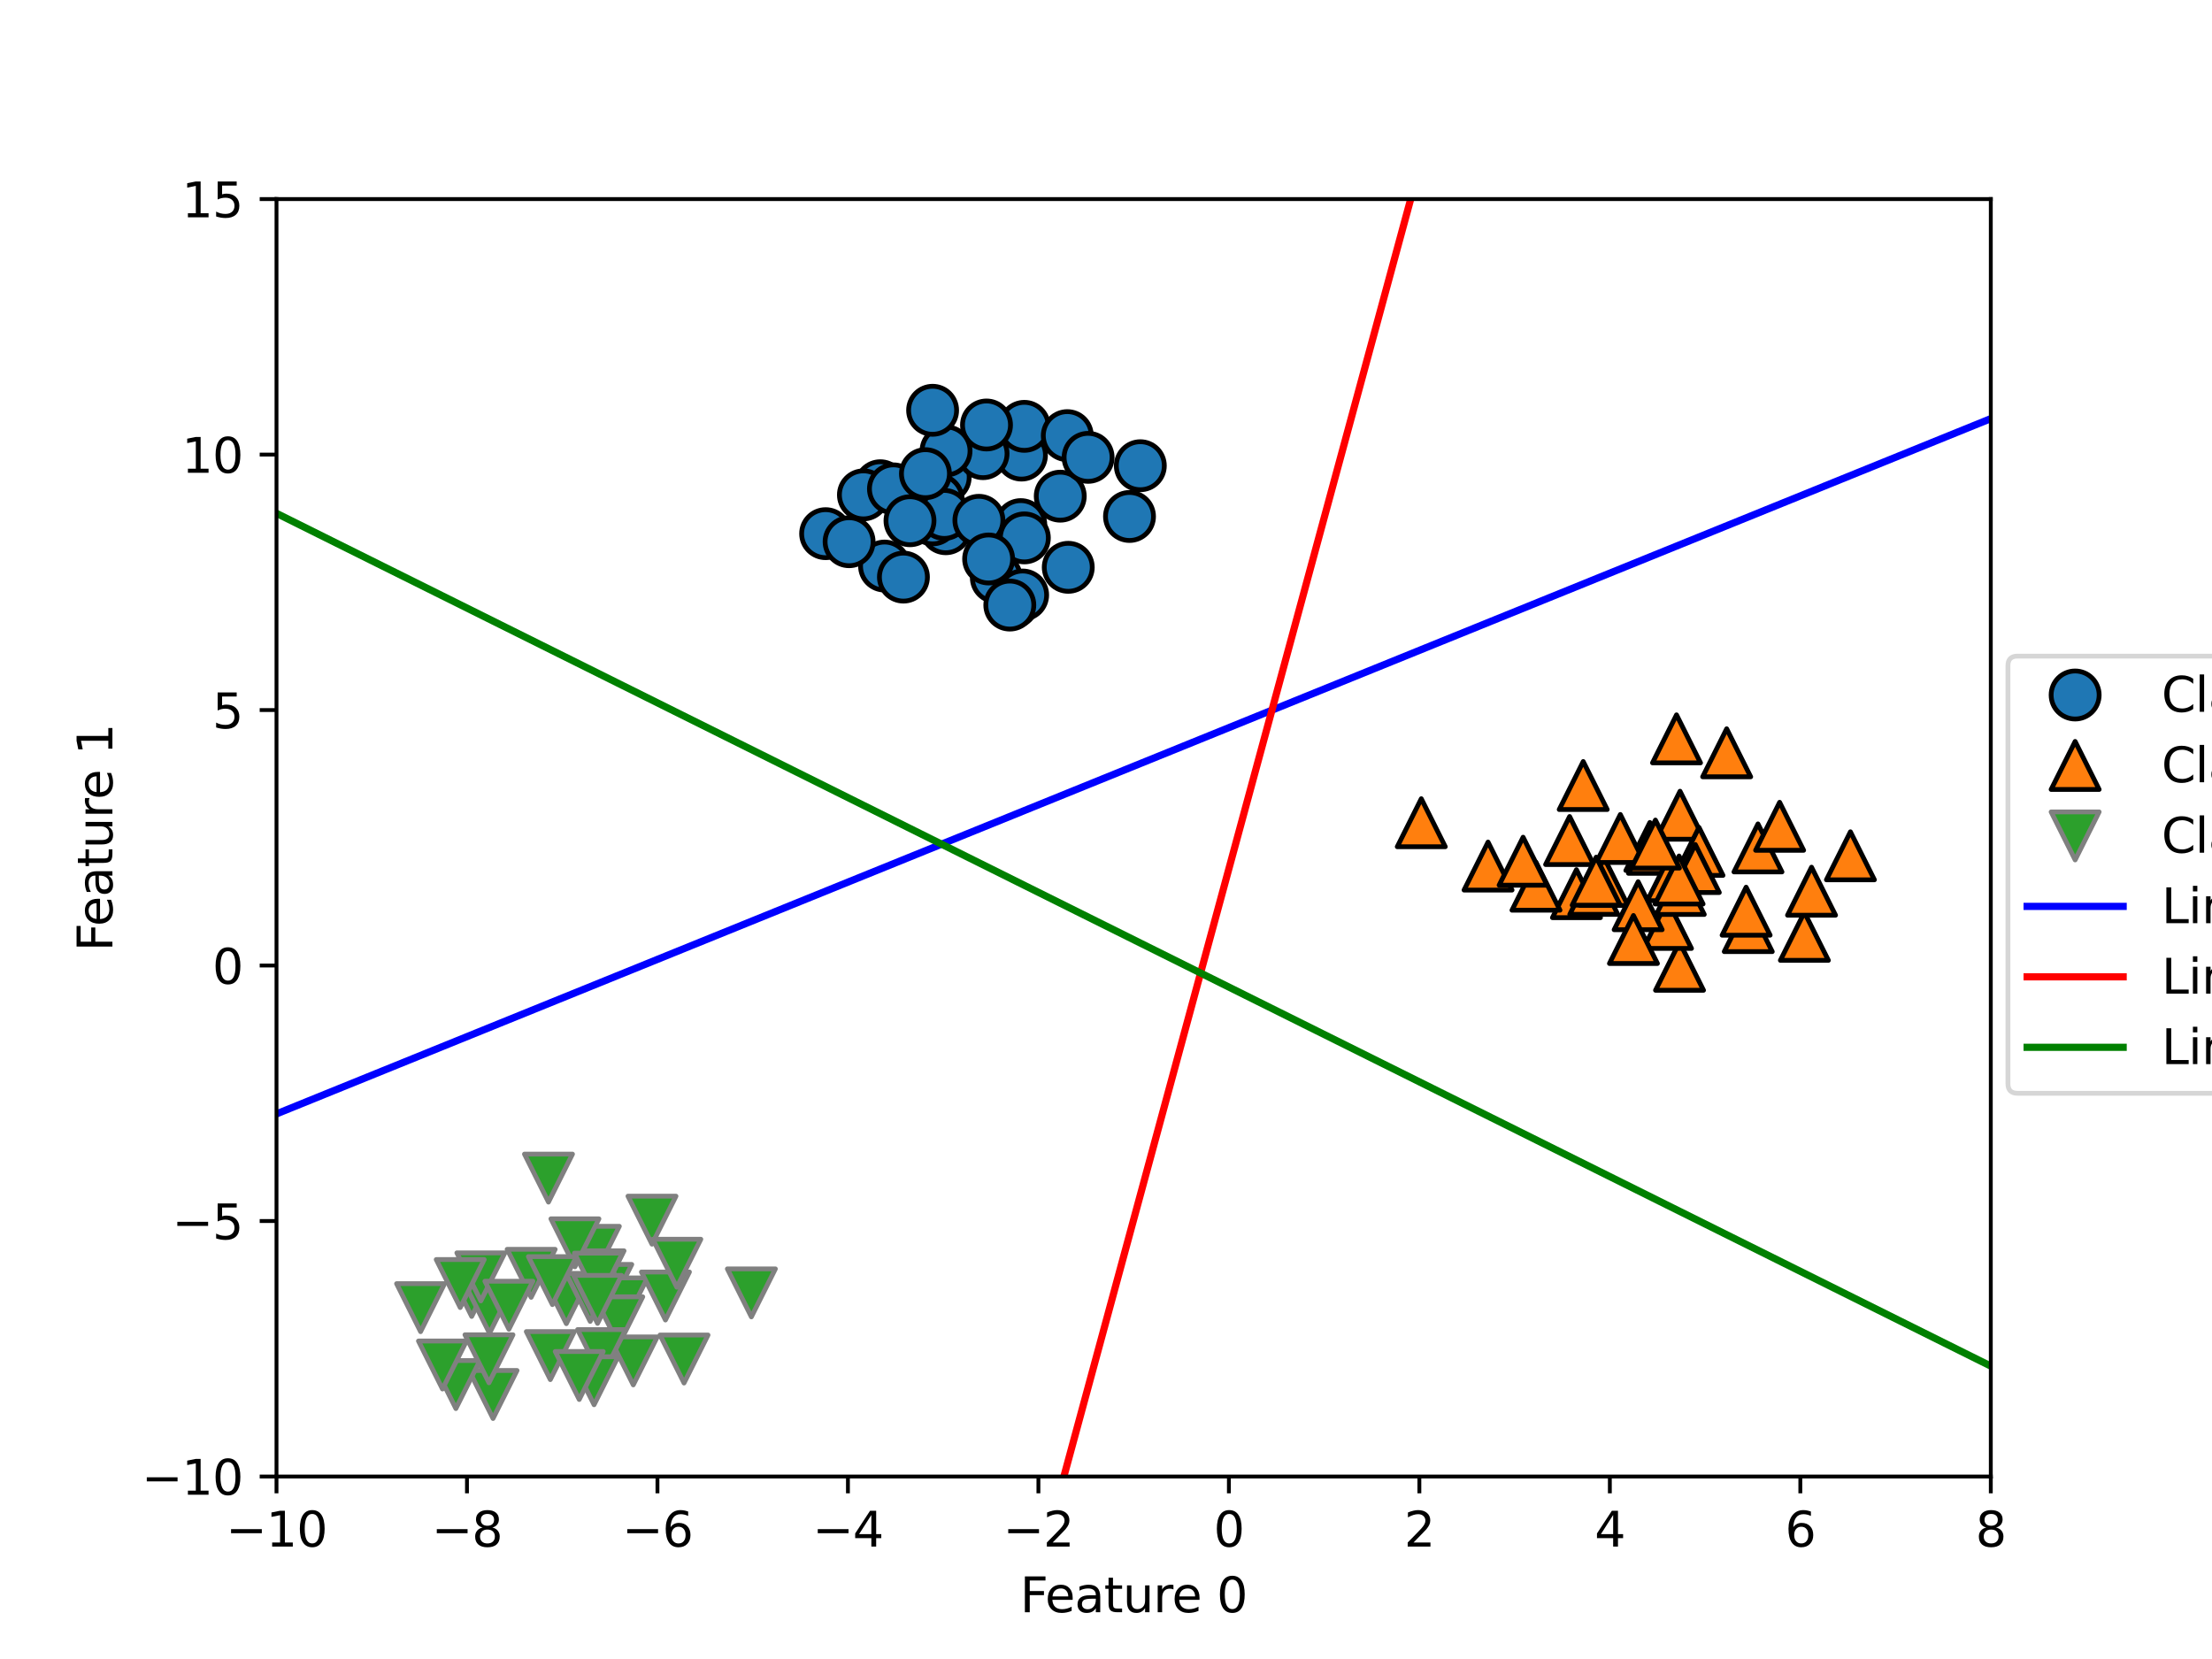 <?xml version="1.0" encoding="utf-8" standalone="no"?>
<!DOCTYPE svg PUBLIC "-//W3C//DTD SVG 1.1//EN"
  "http://www.w3.org/Graphics/SVG/1.1/DTD/svg11.dtd">
<svg xmlns:xlink="http://www.w3.org/1999/xlink" width="460.8pt" height="345.6pt" viewBox="0 0 460.8 345.6" xmlns="http://www.w3.org/2000/svg" version="1.1">
 <defs>
  <style type="text/css">*{stroke-linejoin: round; stroke-linecap: butt}</style>
 </defs>
 <g id="figure_1">
  <g id="patch_1">
   <path d="M 0 345.6 
L 460.8 345.6 
L 460.8 0 
L 0 0 
z
" style="fill: #ffffff"/>
  </g>
  <g id="axes_1">
   <g id="patch_2">
    <path d="M 57.6 307.584 
L 414.72 307.584 
L 414.72 41.472 
L 57.6 41.472 
z
" style="fill: #ffffff"/>
   </g>
   <g id="matplotlib.axis_1">
    <g id="xtick_1">
     <g id="line2d_1">
      <defs>
       <path id="m1ace3381a1" d="M 0 0 
L 0 3.5 
" style="stroke: #000000; stroke-width: 0.8"/>
      </defs>
      <g>
       <use xlink:href="#m1ace3381a1" x="57.6" y="307.584" style="stroke: #000000; stroke-width: 0.8"/>
      </g>
     </g>
     <g id="text_1">
      <!-- −10 -->
      <g transform="translate(47.048 322.182) scale(0.1 -0.1)">
       <defs>
        <path id="DejaVuSans-2212" d="M 678 2272 
L 4684 2272 
L 4684 1741 
L 678 1741 
L 678 2272 
z
" transform="scale(0.016)"/>
        <path id="DejaVuSans-31" d="M 794 531 
L 1825 531 
L 1825 4091 
L 703 3866 
L 703 4441 
L 1819 4666 
L 2450 4666 
L 2450 531 
L 3481 531 
L 3481 0 
L 794 0 
L 794 531 
z
" transform="scale(0.016)"/>
        <path id="DejaVuSans-30" d="M 2034 4250 
Q 1547 4250 1301 3770 
Q 1056 3291 1056 2328 
Q 1056 1369 1301 889 
Q 1547 409 2034 409 
Q 2525 409 2770 889 
Q 3016 1369 3016 2328 
Q 3016 3291 2770 3770 
Q 2525 4250 2034 4250 
z
M 2034 4750 
Q 2819 4750 3233 4129 
Q 3647 3509 3647 2328 
Q 3647 1150 3233 529 
Q 2819 -91 2034 -91 
Q 1250 -91 836 529 
Q 422 1150 422 2328 
Q 422 3509 836 4129 
Q 1250 4750 2034 4750 
z
" transform="scale(0.016)"/>
       </defs>
       <use xlink:href="#DejaVuSans-2212"/>
       <use xlink:href="#DejaVuSans-31" x="83.789"/>
       <use xlink:href="#DejaVuSans-30" x="147.412"/>
      </g>
     </g>
    </g>
    <g id="xtick_2">
     <g id="line2d_2">
      <g>
       <use xlink:href="#m1ace3381a1" x="97.28" y="307.584" style="stroke: #000000; stroke-width: 0.8"/>
      </g>
     </g>
     <g id="text_2">
      <!-- −8 -->
      <g transform="translate(89.909 322.182) scale(0.1 -0.1)">
       <defs>
        <path id="DejaVuSans-38" d="M 2034 2216 
Q 1584 2216 1326 1975 
Q 1069 1734 1069 1313 
Q 1069 891 1326 650 
Q 1584 409 2034 409 
Q 2484 409 2743 651 
Q 3003 894 3003 1313 
Q 3003 1734 2745 1975 
Q 2488 2216 2034 2216 
z
M 1403 2484 
Q 997 2584 770 2862 
Q 544 3141 544 3541 
Q 544 4100 942 4425 
Q 1341 4750 2034 4750 
Q 2731 4750 3128 4425 
Q 3525 4100 3525 3541 
Q 3525 3141 3298 2862 
Q 3072 2584 2669 2484 
Q 3125 2378 3379 2068 
Q 3634 1759 3634 1313 
Q 3634 634 3220 271 
Q 2806 -91 2034 -91 
Q 1263 -91 848 271 
Q 434 634 434 1313 
Q 434 1759 690 2068 
Q 947 2378 1403 2484 
z
M 1172 3481 
Q 1172 3119 1398 2916 
Q 1625 2713 2034 2713 
Q 2441 2713 2670 2916 
Q 2900 3119 2900 3481 
Q 2900 3844 2670 4047 
Q 2441 4250 2034 4250 
Q 1625 4250 1398 4047 
Q 1172 3844 1172 3481 
z
" transform="scale(0.016)"/>
       </defs>
       <use xlink:href="#DejaVuSans-2212"/>
       <use xlink:href="#DejaVuSans-38" x="83.789"/>
      </g>
     </g>
    </g>
    <g id="xtick_3">
     <g id="line2d_3">
      <g>
       <use xlink:href="#m1ace3381a1" x="136.96" y="307.584" style="stroke: #000000; stroke-width: 0.8"/>
      </g>
     </g>
     <g id="text_3">
      <!-- −6 -->
      <g transform="translate(129.589 322.182) scale(0.1 -0.1)">
       <defs>
        <path id="DejaVuSans-36" d="M 2113 2584 
Q 1688 2584 1439 2293 
Q 1191 2003 1191 1497 
Q 1191 994 1439 701 
Q 1688 409 2113 409 
Q 2538 409 2786 701 
Q 3034 994 3034 1497 
Q 3034 2003 2786 2293 
Q 2538 2584 2113 2584 
z
M 3366 4563 
L 3366 3988 
Q 3128 4100 2886 4159 
Q 2644 4219 2406 4219 
Q 1781 4219 1451 3797 
Q 1122 3375 1075 2522 
Q 1259 2794 1537 2939 
Q 1816 3084 2150 3084 
Q 2853 3084 3261 2657 
Q 3669 2231 3669 1497 
Q 3669 778 3244 343 
Q 2819 -91 2113 -91 
Q 1303 -91 875 529 
Q 447 1150 447 2328 
Q 447 3434 972 4092 
Q 1497 4750 2381 4750 
Q 2619 4750 2861 4703 
Q 3103 4656 3366 4563 
z
" transform="scale(0.016)"/>
       </defs>
       <use xlink:href="#DejaVuSans-2212"/>
       <use xlink:href="#DejaVuSans-36" x="83.789"/>
      </g>
     </g>
    </g>
    <g id="xtick_4">
     <g id="line2d_4">
      <g>
       <use xlink:href="#m1ace3381a1" x="176.64" y="307.584" style="stroke: #000000; stroke-width: 0.8"/>
      </g>
     </g>
     <g id="text_4">
      <!-- −4 -->
      <g transform="translate(169.269 322.182) scale(0.1 -0.1)">
       <defs>
        <path id="DejaVuSans-34" d="M 2419 4116 
L 825 1625 
L 2419 1625 
L 2419 4116 
z
M 2253 4666 
L 3047 4666 
L 3047 1625 
L 3713 1625 
L 3713 1100 
L 3047 1100 
L 3047 0 
L 2419 0 
L 2419 1100 
L 313 1100 
L 313 1709 
L 2253 4666 
z
" transform="scale(0.016)"/>
       </defs>
       <use xlink:href="#DejaVuSans-2212"/>
       <use xlink:href="#DejaVuSans-34" x="83.789"/>
      </g>
     </g>
    </g>
    <g id="xtick_5">
     <g id="line2d_5">
      <g>
       <use xlink:href="#m1ace3381a1" x="216.32" y="307.584" style="stroke: #000000; stroke-width: 0.8"/>
      </g>
     </g>
     <g id="text_5">
      <!-- −2 -->
      <g transform="translate(208.949 322.182) scale(0.1 -0.1)">
       <defs>
        <path id="DejaVuSans-32" d="M 1228 531 
L 3431 531 
L 3431 0 
L 469 0 
L 469 531 
Q 828 903 1448 1529 
Q 2069 2156 2228 2338 
Q 2531 2678 2651 2914 
Q 2772 3150 2772 3378 
Q 2772 3750 2511 3984 
Q 2250 4219 1831 4219 
Q 1534 4219 1204 4116 
Q 875 4013 500 3803 
L 500 4441 
Q 881 4594 1212 4672 
Q 1544 4750 1819 4750 
Q 2544 4750 2975 4387 
Q 3406 4025 3406 3419 
Q 3406 3131 3298 2873 
Q 3191 2616 2906 2266 
Q 2828 2175 2409 1742 
Q 1991 1309 1228 531 
z
" transform="scale(0.016)"/>
       </defs>
       <use xlink:href="#DejaVuSans-2212"/>
       <use xlink:href="#DejaVuSans-32" x="83.789"/>
      </g>
     </g>
    </g>
    <g id="xtick_6">
     <g id="line2d_6">
      <g>
       <use xlink:href="#m1ace3381a1" x="256" y="307.584" style="stroke: #000000; stroke-width: 0.8"/>
      </g>
     </g>
     <g id="text_6">
      <!-- 0 -->
      <g transform="translate(252.819 322.182) scale(0.1 -0.1)">
       <use xlink:href="#DejaVuSans-30"/>
      </g>
     </g>
    </g>
    <g id="xtick_7">
     <g id="line2d_7">
      <g>
       <use xlink:href="#m1ace3381a1" x="295.68" y="307.584" style="stroke: #000000; stroke-width: 0.8"/>
      </g>
     </g>
     <g id="text_7">
      <!-- 2 -->
      <g transform="translate(292.499 322.182) scale(0.1 -0.1)">
       <use xlink:href="#DejaVuSans-32"/>
      </g>
     </g>
    </g>
    <g id="xtick_8">
     <g id="line2d_8">
      <g>
       <use xlink:href="#m1ace3381a1" x="335.36" y="307.584" style="stroke: #000000; stroke-width: 0.8"/>
      </g>
     </g>
     <g id="text_8">
      <!-- 4 -->
      <g transform="translate(332.179 322.182) scale(0.1 -0.1)">
       <use xlink:href="#DejaVuSans-34"/>
      </g>
     </g>
    </g>
    <g id="xtick_9">
     <g id="line2d_9">
      <g>
       <use xlink:href="#m1ace3381a1" x="375.04" y="307.584" style="stroke: #000000; stroke-width: 0.8"/>
      </g>
     </g>
     <g id="text_9">
      <!-- 6 -->
      <g transform="translate(371.859 322.182) scale(0.1 -0.1)">
       <use xlink:href="#DejaVuSans-36"/>
      </g>
     </g>
    </g>
    <g id="xtick_10">
     <g id="line2d_10">
      <g>
       <use xlink:href="#m1ace3381a1" x="414.72" y="307.584" style="stroke: #000000; stroke-width: 0.8"/>
      </g>
     </g>
     <g id="text_10">
      <!-- 8 -->
      <g transform="translate(411.539 322.182) scale(0.1 -0.1)">
       <use xlink:href="#DejaVuSans-38"/>
      </g>
     </g>
    </g>
    <g id="text_11">
     <!-- Feature 0 -->
     <g transform="translate(212.5 335.861) scale(0.1 -0.1)">
      <defs>
       <path id="DejaVuSans-46" d="M 628 4666 
L 3309 4666 
L 3309 4134 
L 1259 4134 
L 1259 2759 
L 3109 2759 
L 3109 2228 
L 1259 2228 
L 1259 0 
L 628 0 
L 628 4666 
z
" transform="scale(0.016)"/>
       <path id="DejaVuSans-65" d="M 3597 1894 
L 3597 1613 
L 953 1613 
Q 991 1019 1311 708 
Q 1631 397 2203 397 
Q 2534 397 2845 478 
Q 3156 559 3463 722 
L 3463 178 
Q 3153 47 2828 -22 
Q 2503 -91 2169 -91 
Q 1331 -91 842 396 
Q 353 884 353 1716 
Q 353 2575 817 3079 
Q 1281 3584 2069 3584 
Q 2775 3584 3186 3129 
Q 3597 2675 3597 1894 
z
M 3022 2063 
Q 3016 2534 2758 2815 
Q 2500 3097 2075 3097 
Q 1594 3097 1305 2825 
Q 1016 2553 972 2059 
L 3022 2063 
z
" transform="scale(0.016)"/>
       <path id="DejaVuSans-61" d="M 2194 1759 
Q 1497 1759 1228 1600 
Q 959 1441 959 1056 
Q 959 750 1161 570 
Q 1363 391 1709 391 
Q 2188 391 2477 730 
Q 2766 1069 2766 1631 
L 2766 1759 
L 2194 1759 
z
M 3341 1997 
L 3341 0 
L 2766 0 
L 2766 531 
Q 2569 213 2275 61 
Q 1981 -91 1556 -91 
Q 1019 -91 701 211 
Q 384 513 384 1019 
Q 384 1609 779 1909 
Q 1175 2209 1959 2209 
L 2766 2209 
L 2766 2266 
Q 2766 2663 2505 2880 
Q 2244 3097 1772 3097 
Q 1472 3097 1187 3025 
Q 903 2953 641 2809 
L 641 3341 
Q 956 3463 1253 3523 
Q 1550 3584 1831 3584 
Q 2591 3584 2966 3190 
Q 3341 2797 3341 1997 
z
" transform="scale(0.016)"/>
       <path id="DejaVuSans-74" d="M 1172 4494 
L 1172 3500 
L 2356 3500 
L 2356 3053 
L 1172 3053 
L 1172 1153 
Q 1172 725 1289 603 
Q 1406 481 1766 481 
L 2356 481 
L 2356 0 
L 1766 0 
Q 1100 0 847 248 
Q 594 497 594 1153 
L 594 3053 
L 172 3053 
L 172 3500 
L 594 3500 
L 594 4494 
L 1172 4494 
z
" transform="scale(0.016)"/>
       <path id="DejaVuSans-75" d="M 544 1381 
L 544 3500 
L 1119 3500 
L 1119 1403 
Q 1119 906 1312 657 
Q 1506 409 1894 409 
Q 2359 409 2629 706 
Q 2900 1003 2900 1516 
L 2900 3500 
L 3475 3500 
L 3475 0 
L 2900 0 
L 2900 538 
Q 2691 219 2414 64 
Q 2138 -91 1772 -91 
Q 1169 -91 856 284 
Q 544 659 544 1381 
z
M 1991 3584 
L 1991 3584 
z
" transform="scale(0.016)"/>
       <path id="DejaVuSans-72" d="M 2631 2963 
Q 2534 3019 2420 3045 
Q 2306 3072 2169 3072 
Q 1681 3072 1420 2755 
Q 1159 2438 1159 1844 
L 1159 0 
L 581 0 
L 581 3500 
L 1159 3500 
L 1159 2956 
Q 1341 3275 1631 3429 
Q 1922 3584 2338 3584 
Q 2397 3584 2469 3576 
Q 2541 3569 2628 3553 
L 2631 2963 
z
" transform="scale(0.016)"/>
       <path id="DejaVuSans-20" transform="scale(0.016)"/>
      </defs>
      <use xlink:href="#DejaVuSans-46"/>
      <use xlink:href="#DejaVuSans-65" x="52.02"/>
      <use xlink:href="#DejaVuSans-61" x="113.543"/>
      <use xlink:href="#DejaVuSans-74" x="174.822"/>
      <use xlink:href="#DejaVuSans-75" x="214.031"/>
      <use xlink:href="#DejaVuSans-72" x="277.41"/>
      <use xlink:href="#DejaVuSans-65" x="316.273"/>
      <use xlink:href="#DejaVuSans-20" x="377.797"/>
      <use xlink:href="#DejaVuSans-30" x="409.584"/>
     </g>
    </g>
   </g>
   <g id="matplotlib.axis_2">
    <g id="ytick_1">
     <g id="line2d_11">
      <defs>
       <path id="m40b585fdb2" d="M 0 0 
L -3.5 0 
" style="stroke: #000000; stroke-width: 0.8"/>
      </defs>
      <g>
       <use xlink:href="#m40b585fdb2" x="57.6" y="307.584" style="stroke: #000000; stroke-width: 0.8"/>
      </g>
     </g>
     <g id="text_12">
      <!-- −10 -->
      <g transform="translate(29.495 311.383) scale(0.1 -0.1)">
       <use xlink:href="#DejaVuSans-2212"/>
       <use xlink:href="#DejaVuSans-31" x="83.789"/>
       <use xlink:href="#DejaVuSans-30" x="147.412"/>
      </g>
     </g>
    </g>
    <g id="ytick_2">
     <g id="line2d_12">
      <g>
       <use xlink:href="#m40b585fdb2" x="57.6" y="254.362" style="stroke: #000000; stroke-width: 0.8"/>
      </g>
     </g>
     <g id="text_13">
      <!-- −5 -->
      <g transform="translate(35.858 258.161) scale(0.1 -0.1)">
       <defs>
        <path id="DejaVuSans-35" d="M 691 4666 
L 3169 4666 
L 3169 4134 
L 1269 4134 
L 1269 2991 
Q 1406 3038 1543 3061 
Q 1681 3084 1819 3084 
Q 2600 3084 3056 2656 
Q 3513 2228 3513 1497 
Q 3513 744 3044 326 
Q 2575 -91 1722 -91 
Q 1428 -91 1123 -41 
Q 819 9 494 109 
L 494 744 
Q 775 591 1075 516 
Q 1375 441 1709 441 
Q 2250 441 2565 725 
Q 2881 1009 2881 1497 
Q 2881 1984 2565 2268 
Q 2250 2553 1709 2553 
Q 1456 2553 1204 2497 
Q 953 2441 691 2322 
L 691 4666 
z
" transform="scale(0.016)"/>
       </defs>
       <use xlink:href="#DejaVuSans-2212"/>
       <use xlink:href="#DejaVuSans-35" x="83.789"/>
      </g>
     </g>
    </g>
    <g id="ytick_3">
     <g id="line2d_13">
      <g>
       <use xlink:href="#m40b585fdb2" x="57.6" y="201.139" style="stroke: #000000; stroke-width: 0.8"/>
      </g>
     </g>
     <g id="text_14">
      <!-- 0 -->
      <g transform="translate(44.237 204.938) scale(0.1 -0.1)">
       <use xlink:href="#DejaVuSans-30"/>
      </g>
     </g>
    </g>
    <g id="ytick_4">
     <g id="line2d_14">
      <g>
       <use xlink:href="#m40b585fdb2" x="57.6" y="147.917" style="stroke: #000000; stroke-width: 0.8"/>
      </g>
     </g>
     <g id="text_15">
      <!-- 5 -->
      <g transform="translate(44.237 151.716) scale(0.1 -0.1)">
       <use xlink:href="#DejaVuSans-35"/>
      </g>
     </g>
    </g>
    <g id="ytick_5">
     <g id="line2d_15">
      <g>
       <use xlink:href="#m40b585fdb2" x="57.6" y="94.694" style="stroke: #000000; stroke-width: 0.8"/>
      </g>
     </g>
     <g id="text_16">
      <!-- 10 -->
      <g transform="translate(37.875 98.494) scale(0.1 -0.1)">
       <use xlink:href="#DejaVuSans-31"/>
       <use xlink:href="#DejaVuSans-30" x="63.623"/>
      </g>
     </g>
    </g>
    <g id="ytick_6">
     <g id="line2d_16">
      <g>
       <use xlink:href="#m40b585fdb2" x="57.6" y="41.472" style="stroke: #000000; stroke-width: 0.8"/>
      </g>
     </g>
     <g id="text_17">
      <!-- 15 -->
      <g transform="translate(37.875 45.271) scale(0.1 -0.1)">
       <use xlink:href="#DejaVuSans-31"/>
       <use xlink:href="#DejaVuSans-35" x="63.623"/>
      </g>
     </g>
    </g>
    <g id="text_18">
     <!-- Feature 1 -->
     <g transform="translate(23.416 198.188) rotate(-90) scale(0.1 -0.1)">
      <use xlink:href="#DejaVuSans-46"/>
      <use xlink:href="#DejaVuSans-65" x="52.02"/>
      <use xlink:href="#DejaVuSans-61" x="113.543"/>
      <use xlink:href="#DejaVuSans-74" x="174.822"/>
      <use xlink:href="#DejaVuSans-75" x="214.031"/>
      <use xlink:href="#DejaVuSans-72" x="277.41"/>
      <use xlink:href="#DejaVuSans-65" x="316.273"/>
      <use xlink:href="#DejaVuSans-20" x="377.797"/>
      <use xlink:href="#DejaVuSans-31" x="409.584"/>
     </g>
    </g>
   </g>
   <g id="line2d_17">
    <defs>
     <path id="mdd0ee4f82f" d="M 0 5 
C 1.326 5 2.598 4.473 3.536 3.536 
C 4.473 2.598 5 1.326 5 0 
C 5 -1.326 4.473 -2.598 3.536 -3.536 
C 2.598 -4.473 1.326 -5 0 -5 
C -1.326 -5 -2.598 -4.473 -3.536 -3.536 
C -4.473 -2.598 -5 -1.326 -5 0 
C -5 1.326 -4.473 2.598 -3.536 3.536 
C -2.598 4.473 -1.326 5 0 5 
z
" style="stroke: #000000"/>
    </defs>
    <g clip-path="url(#p249002b5ee)">
     <use xlink:href="#mdd0ee4f82f" x="196.903" y="99.412" style="fill: #1f77b4; stroke: #000000"/>
     <use xlink:href="#mdd0ee4f82f" x="212.79" y="94.803" style="fill: #1f77b4; stroke: #000000"/>
     <use xlink:href="#mdd0ee4f82f" x="183.382" y="101.188" style="fill: #1f77b4; stroke: #000000"/>
     <use xlink:href="#mdd0ee4f82f" x="195.417" y="104.006" style="fill: #1f77b4; stroke: #000000"/>
     <use xlink:href="#mdd0ee4f82f" x="184.268" y="117.92" style="fill: #1f77b4; stroke: #000000"/>
     <use xlink:href="#mdd0ee4f82f" x="220.869" y="103.363" style="fill: #1f77b4; stroke: #000000"/>
     <use xlink:href="#mdd0ee4f82f" x="204.789" y="94.505" style="fill: #1f77b4; stroke: #000000"/>
     <use xlink:href="#mdd0ee4f82f" x="197.023" y="110.144" style="fill: #1f77b4; stroke: #000000"/>
     <use xlink:href="#mdd0ee4f82f" x="213.388" y="88.815" style="fill: #1f77b4; stroke: #000000"/>
     <use xlink:href="#mdd0ee4f82f" x="205.507" y="88.532" style="fill: #1f77b4; stroke: #000000"/>
     <use xlink:href="#mdd0ee4f82f" x="197.078" y="93.934" style="fill: #1f77b4; stroke: #000000"/>
     <use xlink:href="#mdd0ee4f82f" x="237.549" y="97.018" style="fill: #1f77b4; stroke: #000000"/>
     <use xlink:href="#mdd0ee4f82f" x="194.301" y="108.292" style="fill: #1f77b4; stroke: #000000"/>
     <use xlink:href="#mdd0ee4f82f" x="207.557" y="120.353" style="fill: #1f77b4; stroke: #000000"/>
     <use xlink:href="#mdd0ee4f82f" x="212.647" y="109.286" style="fill: #1f77b4; stroke: #000000"/>
     <use xlink:href="#mdd0ee4f82f" x="196.711" y="107.163" style="fill: #1f77b4; stroke: #000000"/>
     <use xlink:href="#mdd0ee4f82f" x="179.866" y="103.091" style="fill: #1f77b4; stroke: #000000"/>
     <use xlink:href="#mdd0ee4f82f" x="203.923" y="108.392" style="fill: #1f77b4; stroke: #000000"/>
     <use xlink:href="#mdd0ee4f82f" x="222.338" y="90.75" style="fill: #1f77b4; stroke: #000000"/>
     <use xlink:href="#mdd0ee4f82f" x="186.123" y="101.842" style="fill: #1f77b4; stroke: #000000"/>
     <use xlink:href="#mdd0ee4f82f" x="211.018" y="125.553" style="fill: #1f77b4; stroke: #000000"/>
     <use xlink:href="#mdd0ee4f82f" x="171.995" y="111.172" style="fill: #1f77b4; stroke: #000000"/>
     <use xlink:href="#mdd0ee4f82f" x="213.035" y="123.953" style="fill: #1f77b4; stroke: #000000"/>
     <use xlink:href="#mdd0ee4f82f" x="213.392" y="112.054" style="fill: #1f77b4; stroke: #000000"/>
     <use xlink:href="#mdd0ee4f82f" x="222.537" y="118.182" style="fill: #1f77b4; stroke: #000000"/>
     <use xlink:href="#mdd0ee4f82f" x="205.95" y="116.446" style="fill: #1f77b4; stroke: #000000"/>
     <use xlink:href="#mdd0ee4f82f" x="210.361" y="126.046" style="fill: #1f77b4; stroke: #000000"/>
     <use xlink:href="#mdd0ee4f82f" x="235.296" y="107.59" style="fill: #1f77b4; stroke: #000000"/>
     <use xlink:href="#mdd0ee4f82f" x="176.884" y="112.849" style="fill: #1f77b4; stroke: #000000"/>
     <use xlink:href="#mdd0ee4f82f" x="188.202" y="120.22" style="fill: #1f77b4; stroke: #000000"/>
     <use xlink:href="#mdd0ee4f82f" x="194.28" y="85.47" style="fill: #1f77b4; stroke: #000000"/>
     <use xlink:href="#mdd0ee4f82f" x="192.787" y="98.676" style="fill: #1f77b4; stroke: #000000"/>
     <use xlink:href="#mdd0ee4f82f" x="226.673" y="95.274" style="fill: #1f77b4; stroke: #000000"/>
     <use xlink:href="#mdd0ee4f82f" x="189.567" y="108.478" style="fill: #1f77b4; stroke: #000000"/>
    </g>
   </g>
   <g id="line2d_18">
    <defs>
     <path id="mb3063f6945" d="M 0 -5 
L -5 5 
L 5 5 
z
" style="stroke: #000000; stroke-linejoin: miter"/>
    </defs>
    <g clip-path="url(#p249002b5ee)">
     <use xlink:href="#mb3063f6945" x="364.195" y="193.238" style="fill: #ff7f0e; stroke: #000000; stroke-linejoin: miter"/>
     <use xlink:href="#mb3063f6945" x="375.887" y="195.058" style="fill: #ff7f0e; stroke: #000000; stroke-linejoin: miter"/>
     <use xlink:href="#mb3063f6945" x="328.403" y="186.164" style="fill: #ff7f0e; stroke: #000000; stroke-linejoin: miter"/>
     <use xlink:href="#mb3063f6945" x="343.697" y="176.335" style="fill: #ff7f0e; stroke: #000000; stroke-linejoin: miter"/>
     <use xlink:href="#mb3063f6945" x="349.981" y="169.825" style="fill: #ff7f0e; stroke: #000000; stroke-linejoin: miter"/>
     <use xlink:href="#mb3063f6945" x="319.974" y="184.613" style="fill: #ff7f0e; stroke: #000000; stroke-linejoin: miter"/>
     <use xlink:href="#mb3063f6945" x="353.93" y="177.357" style="fill: #ff7f0e; stroke: #000000; stroke-linejoin: miter"/>
     <use xlink:href="#mb3063f6945" x="344.239" y="176.926" style="fill: #ff7f0e; stroke: #000000; stroke-linejoin: miter"/>
     <use xlink:href="#mb3063f6945" x="366.217" y="176.636" style="fill: #ff7f0e; stroke: #000000; stroke-linejoin: miter"/>
     <use xlink:href="#mb3063f6945" x="349.876" y="201.292" style="fill: #ff7f0e; stroke: #000000; stroke-linejoin: miter"/>
     <use xlink:href="#mb3063f6945" x="347.367" y="192.576" style="fill: #ff7f0e; stroke: #000000; stroke-linejoin: miter"/>
     <use xlink:href="#mb3063f6945" x="326.979" y="175.095" style="fill: #ff7f0e; stroke: #000000; stroke-linejoin: miter"/>
     <use xlink:href="#mb3063f6945" x="332.015" y="185.477" style="fill: #ff7f0e; stroke: #000000; stroke-linejoin: miter"/>
     <use xlink:href="#mb3063f6945" x="296.079" y="171.387" style="fill: #ff7f0e; stroke: #000000; stroke-linejoin: miter"/>
     <use xlink:href="#mb3063f6945" x="348.157" y="182.633" style="fill: #ff7f0e; stroke: #000000; stroke-linejoin: miter"/>
     <use xlink:href="#mb3063f6945" x="377.377" y="185.653" style="fill: #ff7f0e; stroke: #000000; stroke-linejoin: miter"/>
     <use xlink:href="#mb3063f6945" x="334.126" y="183.624" style="fill: #ff7f0e; stroke: #000000; stroke-linejoin: miter"/>
     <use xlink:href="#mb3063f6945" x="309.987" y="180.418" style="fill: #ff7f0e; stroke: #000000; stroke-linejoin: miter"/>
     <use xlink:href="#mb3063f6945" x="349.25" y="153.916" style="fill: #ff7f0e; stroke: #000000; stroke-linejoin: miter"/>
     <use xlink:href="#mb3063f6945" x="337.545" y="174.672" style="fill: #ff7f0e; stroke: #000000; stroke-linejoin: miter"/>
     <use xlink:href="#mb3063f6945" x="353.165" y="180.928" style="fill: #ff7f0e; stroke: #000000; stroke-linejoin: miter"/>
     <use xlink:href="#mb3063f6945" x="341.256" y="188.676" style="fill: #ff7f0e; stroke: #000000; stroke-linejoin: miter"/>
     <use xlink:href="#mb3063f6945" x="350.032" y="185.495" style="fill: #ff7f0e; stroke: #000000; stroke-linejoin: miter"/>
     <use xlink:href="#mb3063f6945" x="363.749" y="189.816" style="fill: #ff7f0e; stroke: #000000; stroke-linejoin: miter"/>
     <use xlink:href="#mb3063f6945" x="385.477" y="178.278" style="fill: #ff7f0e; stroke: #000000; stroke-linejoin: miter"/>
     <use xlink:href="#mb3063f6945" x="317.29" y="179.406" style="fill: #ff7f0e; stroke: #000000; stroke-linejoin: miter"/>
     <use xlink:href="#mb3063f6945" x="332.515" y="183.564" style="fill: #ff7f0e; stroke: #000000; stroke-linejoin: miter"/>
     <use xlink:href="#mb3063f6945" x="329.814" y="163.638" style="fill: #ff7f0e; stroke: #000000; stroke-linejoin: miter"/>
     <use xlink:href="#mb3063f6945" x="340.276" y="195.714" style="fill: #ff7f0e; stroke: #000000; stroke-linejoin: miter"/>
     <use xlink:href="#mb3063f6945" x="349.782" y="183.319" style="fill: #ff7f0e; stroke: #000000; stroke-linejoin: miter"/>
     <use xlink:href="#mb3063f6945" x="370.729" y="172.132" style="fill: #ff7f0e; stroke: #000000; stroke-linejoin: miter"/>
     <use xlink:href="#mb3063f6945" x="359.698" y="156.82" style="fill: #ff7f0e; stroke: #000000; stroke-linejoin: miter"/>
     <use xlink:href="#mb3063f6945" x="344.855" y="175.835" style="fill: #ff7f0e; stroke: #000000; stroke-linejoin: miter"/>
    </g>
   </g>
   <g id="line2d_19">
    <defs>
     <path id="m4a2dff9016" d="M -0 5 
L 5 -5 
L -5 -5 
z
" style="stroke: #808080; stroke-linejoin: miter"/>
    </defs>
    <g clip-path="url(#p249002b5ee)">
     <use xlink:href="#m4a2dff9016" x="102.708" y="290.499" style="fill: #2ca02c; stroke: #808080; stroke-linejoin: miter"/>
     <use xlink:href="#m4a2dff9016" x="126.607" y="268.405" style="fill: #2ca02c; stroke: #808080; stroke-linejoin: miter"/>
     <use xlink:href="#m4a2dff9016" x="124.021" y="260.461" style="fill: #2ca02c; stroke: #808080; stroke-linejoin: miter"/>
     <use xlink:href="#m4a2dff9016" x="129.864" y="271.213" style="fill: #2ca02c; stroke: #808080; stroke-linejoin: miter"/>
     <use xlink:href="#m4a2dff9016" x="98.262" y="269.239" style="fill: #2ca02c; stroke: #808080; stroke-linejoin: miter"/>
     <use xlink:href="#m4a2dff9016" x="124.998" y="265.569" style="fill: #2ca02c; stroke: #808080; stroke-linejoin: miter"/>
     <use xlink:href="#m4a2dff9016" x="101.972" y="272.738" style="fill: #2ca02c; stroke: #808080; stroke-linejoin: miter"/>
     <use xlink:href="#m4a2dff9016" x="128.897" y="275.15" style="fill: #2ca02c; stroke: #808080; stroke-linejoin: miter"/>
     <use xlink:href="#m4a2dff9016" x="117.978" y="270.743" style="fill: #2ca02c; stroke: #808080; stroke-linejoin: miter"/>
     <use xlink:href="#m4a2dff9016" x="110.649" y="265.258" style="fill: #2ca02c; stroke: #808080; stroke-linejoin: miter"/>
     <use xlink:href="#m4a2dff9016" x="131.921" y="283.498" style="fill: #2ca02c; stroke: #808080; stroke-linejoin: miter"/>
     <use xlink:href="#m4a2dff9016" x="100.171" y="265.996" style="fill: #2ca02c; stroke: #808080; stroke-linejoin: miter"/>
     <use xlink:href="#m4a2dff9016" x="94.967" y="288.43" style="fill: #2ca02c; stroke: #808080; stroke-linejoin: miter"/>
     <use xlink:href="#m4a2dff9016" x="106.017" y="271.902" style="fill: #2ca02c; stroke: #808080; stroke-linejoin: miter"/>
     <use xlink:href="#m4a2dff9016" x="142.495" y="283.11" style="fill: #2ca02c; stroke: #808080; stroke-linejoin: miter"/>
     <use xlink:href="#m4a2dff9016" x="92.175" y="284.357" style="fill: #2ca02c; stroke: #808080; stroke-linejoin: miter"/>
     <use xlink:href="#m4a2dff9016" x="87.616" y="272.409" style="fill: #2ca02c; stroke: #808080; stroke-linejoin: miter"/>
     <use xlink:href="#m4a2dff9016" x="122.944" y="270.273" style="fill: #2ca02c; stroke: #808080; stroke-linejoin: miter"/>
     <use xlink:href="#m4a2dff9016" x="119.766" y="258.902" style="fill: #2ca02c; stroke: #808080; stroke-linejoin: miter"/>
     <use xlink:href="#m4a2dff9016" x="124.664" y="266.052" style="fill: #2ca02c; stroke: #808080; stroke-linejoin: miter"/>
     <use xlink:href="#m4a2dff9016" x="135.818" y="254.184" style="fill: #2ca02c; stroke: #808080; stroke-linejoin: miter"/>
     <use xlink:href="#m4a2dff9016" x="115.075" y="266.774" style="fill: #2ca02c; stroke: #808080; stroke-linejoin: miter"/>
     <use xlink:href="#m4a2dff9016" x="125.323" y="281.978" style="fill: #2ca02c; stroke: #808080; stroke-linejoin: miter"/>
     <use xlink:href="#m4a2dff9016" x="114.64" y="282.398" style="fill: #2ca02c; stroke: #808080; stroke-linejoin: miter"/>
     <use xlink:href="#m4a2dff9016" x="114.257" y="245.42" style="fill: #2ca02c; stroke: #808080; stroke-linejoin: miter"/>
     <use xlink:href="#m4a2dff9016" x="123.756" y="287.635" style="fill: #2ca02c; stroke: #808080; stroke-linejoin: miter"/>
     <use xlink:href="#m4a2dff9016" x="101.86" y="283.058" style="fill: #2ca02c; stroke: #808080; stroke-linejoin: miter"/>
     <use xlink:href="#m4a2dff9016" x="124.478" y="270.687" style="fill: #2ca02c; stroke: #808080; stroke-linejoin: miter"/>
     <use xlink:href="#m4a2dff9016" x="95.873" y="267.386" style="fill: #2ca02c; stroke: #808080; stroke-linejoin: miter"/>
     <use xlink:href="#m4a2dff9016" x="138.622" y="269.981" style="fill: #2ca02c; stroke: #808080; stroke-linejoin: miter"/>
     <use xlink:href="#m4a2dff9016" x="120.663" y="286.541" style="fill: #2ca02c; stroke: #808080; stroke-linejoin: miter"/>
     <use xlink:href="#m4a2dff9016" x="156.525" y="269.331" style="fill: #2ca02c; stroke: #808080; stroke-linejoin: miter"/>
     <use xlink:href="#m4a2dff9016" x="140.996" y="263.157" style="fill: #2ca02c; stroke: #808080; stroke-linejoin: miter"/>
    </g>
   </g>
   <g id="line2d_20">
    <path d="M -1 255.806 
L 6.988 252.567 
L 19.135 247.64 
L 31.282 242.714 
L 43.429 237.788 
L 55.576 232.862 
L 67.722 227.935 
L 79.869 223.009 
L 92.016 218.083 
L 104.163 213.156 
L 116.31 208.23 
L 128.457 203.304 
L 140.604 198.377 
L 152.751 193.451 
L 164.898 188.525 
L 177.045 183.598 
L 189.192 178.672 
L 201.339 173.746 
L 213.486 168.819 
L 225.633 163.893 
L 237.78 158.967 
L 249.927 154.041 
L 262.073 149.114 
L 274.22 144.188 
L 286.367 139.262 
L 298.514 134.335 
L 310.661 129.409 
L 322.808 124.483 
L 334.955 119.556 
L 347.102 114.63 
L 359.249 109.704 
L 371.396 104.777 
L 383.543 99.851 
L 395.69 94.925 
L 407.837 89.999 
L 419.984 85.072 
L 432.131 80.146 
L 444.278 75.22 
L 456.424 70.293 
L 461.8 68.113 
" clip-path="url(#p249002b5ee)" style="fill: none; stroke: #0000ff; stroke-width: 1.5; stroke-linecap: square"/>
   </g>
   <g id="line2d_21">
    <path d="M 211.034 346.6 
L 213.486 337.568 
L 225.633 292.828 
L 237.78 248.088 
L 249.927 203.347 
L 262.073 158.607 
L 274.22 113.867 
L 286.367 69.126 
L 298.514 24.386 
L 305.407 -1 
" clip-path="url(#p249002b5ee)" style="fill: none; stroke: #ff0000; stroke-width: 1.5; stroke-linecap: square"/>
   </g>
   <g id="line2d_22">
    <path d="M -1 77.788 
L 6.988 81.761 
L 19.135 87.803 
L 31.282 93.846 
L 43.429 99.888 
L 55.576 105.93 
L 67.722 111.973 
L 79.869 118.015 
L 92.016 124.057 
L 104.163 130.1 
L 116.31 136.142 
L 128.457 142.184 
L 140.604 148.227 
L 152.751 154.269 
L 164.898 160.312 
L 177.045 166.354 
L 189.192 172.396 
L 201.339 178.439 
L 213.486 184.481 
L 225.633 190.523 
L 237.78 196.566 
L 249.927 202.608 
L 262.073 208.65 
L 274.22 214.693 
L 286.367 220.735 
L 298.514 226.777 
L 310.661 232.82 
L 322.808 238.862 
L 334.955 244.904 
L 347.102 250.947 
L 359.249 256.989 
L 371.396 263.031 
L 383.543 269.074 
L 395.69 275.116 
L 407.837 281.159 
L 419.984 287.201 
L 432.131 293.243 
L 444.278 299.286 
L 456.424 305.328 
L 461.8 308.002 
" clip-path="url(#p249002b5ee)" style="fill: none; stroke: #008000; stroke-width: 1.5; stroke-linecap: square"/>
   </g>
   <g id="patch_3">
    <path d="M 57.6 307.584 
L 57.6 41.472 
" style="fill: none; stroke: #000000; stroke-width: 0.8; stroke-linejoin: miter; stroke-linecap: square"/>
   </g>
   <g id="patch_4">
    <path d="M 414.72 307.584 
L 414.72 41.472 
" style="fill: none; stroke: #000000; stroke-width: 0.8; stroke-linejoin: miter; stroke-linecap: square"/>
   </g>
   <g id="patch_5">
    <path d="M 57.6 307.584 
L 414.72 307.584 
" style="fill: none; stroke: #000000; stroke-width: 0.8; stroke-linejoin: miter; stroke-linecap: square"/>
   </g>
   <g id="patch_6">
    <path d="M 57.6 41.472 
L 414.72 41.472 
" style="fill: none; stroke: #000000; stroke-width: 0.8; stroke-linejoin: miter; stroke-linecap: square"/>
   </g>
   <g id="legend_1">
    <g id="patch_7">
     <path d="M 420.291 227.75 
L 510.674 227.75 
Q 512.674 227.75 512.674 225.75 
L 512.674 138.682 
Q 512.674 136.682 510.674 136.682 
L 420.291 136.682 
Q 418.291 136.682 418.291 138.682 
L 418.291 225.75 
Q 418.291 227.75 420.291 227.75 
z
" style="fill: #ffffff; opacity: 0.8; stroke: #cccccc; stroke-linejoin: miter"/>
    </g>
    <g id="line2d_23">
     <g>
      <use xlink:href="#mdd0ee4f82f" x="432.291" y="144.78" style="fill: #1f77b4; stroke: #000000"/>
     </g>
    </g>
    <g id="text_19">
     <!-- Class 0 -->
     <g transform="translate(450.291 148.28) scale(0.1 -0.1)">
      <defs>
       <path id="DejaVuSans-43" d="M 4122 4306 
L 4122 3641 
Q 3803 3938 3442 4084 
Q 3081 4231 2675 4231 
Q 1875 4231 1450 3742 
Q 1025 3253 1025 2328 
Q 1025 1406 1450 917 
Q 1875 428 2675 428 
Q 3081 428 3442 575 
Q 3803 722 4122 1019 
L 4122 359 
Q 3791 134 3420 21 
Q 3050 -91 2638 -91 
Q 1578 -91 968 557 
Q 359 1206 359 2328 
Q 359 3453 968 4101 
Q 1578 4750 2638 4750 
Q 3056 4750 3426 4639 
Q 3797 4528 4122 4306 
z
" transform="scale(0.016)"/>
       <path id="DejaVuSans-6c" d="M 603 4863 
L 1178 4863 
L 1178 0 
L 603 0 
L 603 4863 
z
" transform="scale(0.016)"/>
       <path id="DejaVuSans-73" d="M 2834 3397 
L 2834 2853 
Q 2591 2978 2328 3040 
Q 2066 3103 1784 3103 
Q 1356 3103 1142 2972 
Q 928 2841 928 2578 
Q 928 2378 1081 2264 
Q 1234 2150 1697 2047 
L 1894 2003 
Q 2506 1872 2764 1633 
Q 3022 1394 3022 966 
Q 3022 478 2636 193 
Q 2250 -91 1575 -91 
Q 1294 -91 989 -36 
Q 684 19 347 128 
L 347 722 
Q 666 556 975 473 
Q 1284 391 1588 391 
Q 1994 391 2212 530 
Q 2431 669 2431 922 
Q 2431 1156 2273 1281 
Q 2116 1406 1581 1522 
L 1381 1569 
Q 847 1681 609 1914 
Q 372 2147 372 2553 
Q 372 3047 722 3315 
Q 1072 3584 1716 3584 
Q 2034 3584 2315 3537 
Q 2597 3491 2834 3397 
z
" transform="scale(0.016)"/>
      </defs>
      <use xlink:href="#DejaVuSans-43"/>
      <use xlink:href="#DejaVuSans-6c" x="69.824"/>
      <use xlink:href="#DejaVuSans-61" x="97.607"/>
      <use xlink:href="#DejaVuSans-73" x="158.887"/>
      <use xlink:href="#DejaVuSans-73" x="210.986"/>
      <use xlink:href="#DejaVuSans-20" x="263.086"/>
      <use xlink:href="#DejaVuSans-30" x="294.873"/>
     </g>
    </g>
    <g id="line2d_24">
     <g>
      <use xlink:href="#mb3063f6945" x="432.291" y="159.458" style="fill: #ff7f0e; stroke: #000000; stroke-linejoin: miter"/>
     </g>
    </g>
    <g id="text_20">
     <!-- Class 1 -->
     <g transform="translate(450.291 162.958) scale(0.1 -0.1)">
      <use xlink:href="#DejaVuSans-43"/>
      <use xlink:href="#DejaVuSans-6c" x="69.824"/>
      <use xlink:href="#DejaVuSans-61" x="97.607"/>
      <use xlink:href="#DejaVuSans-73" x="158.887"/>
      <use xlink:href="#DejaVuSans-73" x="210.986"/>
      <use xlink:href="#DejaVuSans-20" x="263.086"/>
      <use xlink:href="#DejaVuSans-31" x="294.873"/>
     </g>
    </g>
    <g id="line2d_25">
     <g>
      <use xlink:href="#m4a2dff9016" x="432.291" y="174.136" style="fill: #2ca02c; stroke: #808080; stroke-linejoin: miter"/>
     </g>
    </g>
    <g id="text_21">
     <!-- Class 2 -->
     <g transform="translate(450.291 177.636) scale(0.1 -0.1)">
      <use xlink:href="#DejaVuSans-43"/>
      <use xlink:href="#DejaVuSans-6c" x="69.824"/>
      <use xlink:href="#DejaVuSans-61" x="97.607"/>
      <use xlink:href="#DejaVuSans-73" x="158.887"/>
      <use xlink:href="#DejaVuSans-73" x="210.986"/>
      <use xlink:href="#DejaVuSans-20" x="263.086"/>
      <use xlink:href="#DejaVuSans-32" x="294.873"/>
     </g>
    </g>
    <g id="line2d_26">
     <path d="M 422.291 188.814 
L 432.291 188.814 
L 442.291 188.814 
" style="fill: none; stroke: #0000ff; stroke-width: 1.5; stroke-linecap: square"/>
    </g>
    <g id="text_22">
     <!-- Line class 0 -->
     <g transform="translate(450.291 192.314) scale(0.1 -0.1)">
      <defs>
       <path id="DejaVuSans-4c" d="M 628 4666 
L 1259 4666 
L 1259 531 
L 3531 531 
L 3531 0 
L 628 0 
L 628 4666 
z
" transform="scale(0.016)"/>
       <path id="DejaVuSans-69" d="M 603 3500 
L 1178 3500 
L 1178 0 
L 603 0 
L 603 3500 
z
M 603 4863 
L 1178 4863 
L 1178 4134 
L 603 4134 
L 603 4863 
z
" transform="scale(0.016)"/>
       <path id="DejaVuSans-6e" d="M 3513 2113 
L 3513 0 
L 2938 0 
L 2938 2094 
Q 2938 2591 2744 2837 
Q 2550 3084 2163 3084 
Q 1697 3084 1428 2787 
Q 1159 2491 1159 1978 
L 1159 0 
L 581 0 
L 581 3500 
L 1159 3500 
L 1159 2956 
Q 1366 3272 1645 3428 
Q 1925 3584 2291 3584 
Q 2894 3584 3203 3211 
Q 3513 2838 3513 2113 
z
" transform="scale(0.016)"/>
       <path id="DejaVuSans-63" d="M 3122 3366 
L 3122 2828 
Q 2878 2963 2633 3030 
Q 2388 3097 2138 3097 
Q 1578 3097 1268 2742 
Q 959 2388 959 1747 
Q 959 1106 1268 751 
Q 1578 397 2138 397 
Q 2388 397 2633 464 
Q 2878 531 3122 666 
L 3122 134 
Q 2881 22 2623 -34 
Q 2366 -91 2075 -91 
Q 1284 -91 818 406 
Q 353 903 353 1747 
Q 353 2603 823 3093 
Q 1294 3584 2113 3584 
Q 2378 3584 2631 3529 
Q 2884 3475 3122 3366 
z
" transform="scale(0.016)"/>
      </defs>
      <use xlink:href="#DejaVuSans-4c"/>
      <use xlink:href="#DejaVuSans-69" x="55.713"/>
      <use xlink:href="#DejaVuSans-6e" x="83.496"/>
      <use xlink:href="#DejaVuSans-65" x="146.875"/>
      <use xlink:href="#DejaVuSans-20" x="208.398"/>
      <use xlink:href="#DejaVuSans-63" x="240.186"/>
      <use xlink:href="#DejaVuSans-6c" x="295.166"/>
      <use xlink:href="#DejaVuSans-61" x="322.949"/>
      <use xlink:href="#DejaVuSans-73" x="384.229"/>
      <use xlink:href="#DejaVuSans-73" x="436.328"/>
      <use xlink:href="#DejaVuSans-20" x="488.428"/>
      <use xlink:href="#DejaVuSans-30" x="520.215"/>
     </g>
    </g>
    <g id="line2d_27">
     <path d="M 422.291 203.493 
L 432.291 203.493 
L 442.291 203.493 
" style="fill: none; stroke: #ff0000; stroke-width: 1.5; stroke-linecap: square"/>
    </g>
    <g id="text_23">
     <!-- Line class 1 -->
     <g transform="translate(450.291 206.993) scale(0.1 -0.1)">
      <use xlink:href="#DejaVuSans-4c"/>
      <use xlink:href="#DejaVuSans-69" x="55.713"/>
      <use xlink:href="#DejaVuSans-6e" x="83.496"/>
      <use xlink:href="#DejaVuSans-65" x="146.875"/>
      <use xlink:href="#DejaVuSans-20" x="208.398"/>
      <use xlink:href="#DejaVuSans-63" x="240.186"/>
      <use xlink:href="#DejaVuSans-6c" x="295.166"/>
      <use xlink:href="#DejaVuSans-61" x="322.949"/>
      <use xlink:href="#DejaVuSans-73" x="384.229"/>
      <use xlink:href="#DejaVuSans-73" x="436.328"/>
      <use xlink:href="#DejaVuSans-20" x="488.428"/>
      <use xlink:href="#DejaVuSans-31" x="520.215"/>
     </g>
    </g>
    <g id="line2d_28">
     <path d="M 422.291 218.171 
L 432.291 218.171 
L 442.291 218.171 
" style="fill: none; stroke: #008000; stroke-width: 1.5; stroke-linecap: square"/>
    </g>
    <g id="text_24">
     <!-- Line class 2 -->
     <g transform="translate(450.291 221.671) scale(0.1 -0.1)">
      <use xlink:href="#DejaVuSans-4c"/>
      <use xlink:href="#DejaVuSans-69" x="55.713"/>
      <use xlink:href="#DejaVuSans-6e" x="83.496"/>
      <use xlink:href="#DejaVuSans-65" x="146.875"/>
      <use xlink:href="#DejaVuSans-20" x="208.398"/>
      <use xlink:href="#DejaVuSans-63" x="240.186"/>
      <use xlink:href="#DejaVuSans-6c" x="295.166"/>
      <use xlink:href="#DejaVuSans-61" x="322.949"/>
      <use xlink:href="#DejaVuSans-73" x="384.229"/>
      <use xlink:href="#DejaVuSans-73" x="436.328"/>
      <use xlink:href="#DejaVuSans-20" x="488.428"/>
      <use xlink:href="#DejaVuSans-32" x="520.215"/>
     </g>
    </g>
   </g>
  </g>
 </g>
 <defs>
  <clipPath id="p249002b5ee">
   <rect x="57.6" y="41.472" width="357.12" height="266.112"/>
  </clipPath>
 </defs>
</svg>
